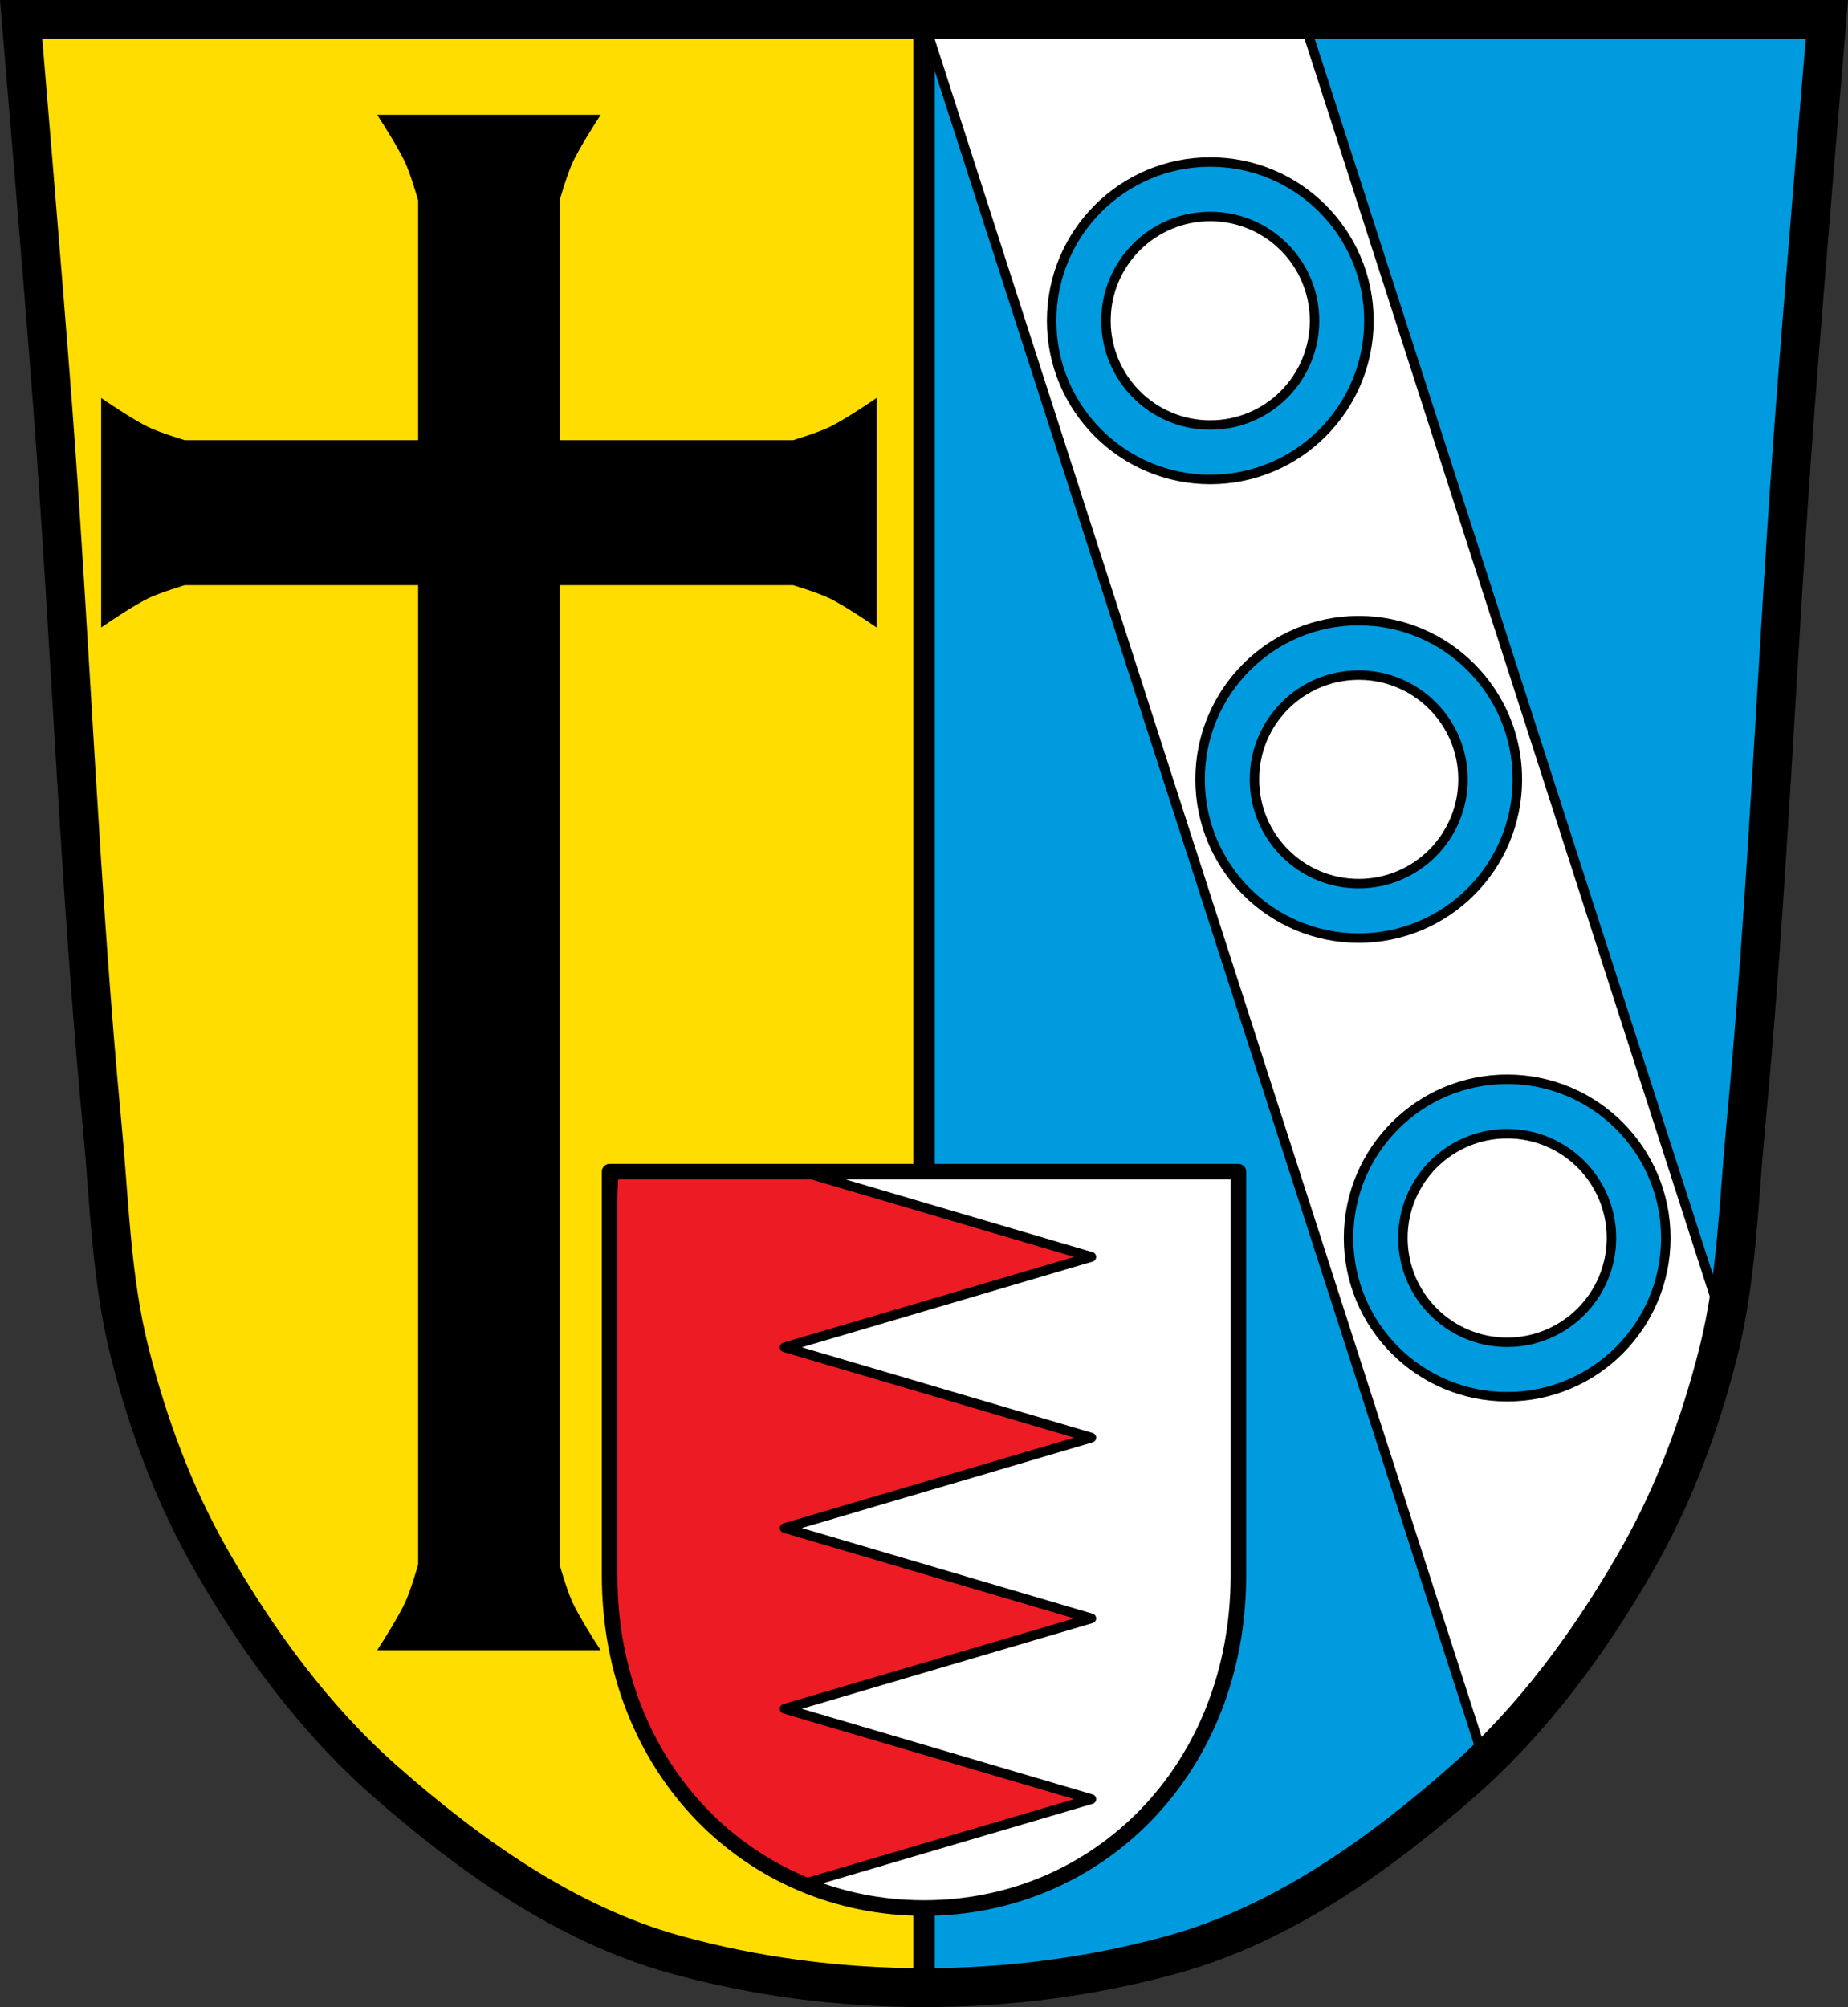 <?xml version="1.0" encoding="UTF-8" standalone="no"?>
<!-- Created with Inkscape (http://www.inkscape.org/) -->

<svg
   xmlns:dc="http://purl.org/dc/elements/1.1/"
   xmlns:cc="http://creativecommons.org/ns#"
   xmlns:rdf="http://www.w3.org/1999/02/22-rdf-syntax-ns#"
   xmlns:svg="http://www.w3.org/2000/svg"
   xmlns="http://www.w3.org/2000/svg"
   xmlns:sodipodi="http://sodipodi.sourceforge.net/DTD/sodipodi-0.dtd"
   xmlns:inkscape="http://www.inkscape.org/namespaces/inkscape"
   width="950.842"
   height="1032.303"
   id="svg4432"
   version="1.1"
   inkscape:version="0.92.5 (2060ec1f9f, 2020-04-08)"
   sodipodi:docname="Wappen_von_Herbstadt.svg">
  <rect width="100%" height="100%" fill="#333333" stroke="none"/>
  <defs
     id="defs4434" />
  <sodipodi:namedview
     id="base"
     pagecolor="#ffffff"
     bordercolor="#666666"
     borderopacity="1.0"
     inkscape:pageopacity="0.0"
     inkscape:pageshadow="2"
     inkscape:zoom="0.76818503"
     inkscape:cx="475.42107"
     inkscape:cy="516.15165"
     inkscape:document-units="px"
     inkscape:current-layer="layer1"
     showgrid="false"
     fit-margin-top="0"
     fit-margin-left="0"
     fit-margin-right="0"
     fit-margin-bottom="0"
     inkscape:window-width="1920"
     inkscape:window-height="1046"
     inkscape:window-x="-11"
     inkscape:window-y="-11"
     inkscape:window-maximized="1"
     inkscape:snap-global="false"
     inkscape:snap-midpoints="true"
     inkscape:snap-smooth-nodes="true" />
  <g
     inkscape:label="Ebene 1"
     inkscape:groupmode="layer"
     id="layer1"
     transform="translate(125.421,-16.21)">
    <path
       style="fill:#009bdf;fill-opacity:1;stroke:none;stroke-width:20;stroke-linecap:butt;stroke-linejoin:miter;stroke-miterlimit:4;stroke-dasharray:none;stroke-opacity:1"
       d="m -114.539,26.22 c 0,0 11.346,134.117 16.39,201.225 9.235,122.869 13.751,246.111 25.399,368.774 3.654,38.474 4.511,77.624 13.947,115.099 9.337,37.084 22.807,73.642 41.777,106.835 23.945,41.899 53.192,81.966 89.393,113.845 43.639,38.428 93.674,74.009 149.694,89.478 82.223,22.705 173.653,22.705 255.876,0 56.02,-15.47 106.055,-51.05 149.694,-89.478 36.201,-31.879 65.449,-71.946 89.394,-113.845 18.969,-33.194 32.439,-69.751 41.777,-106.835 9.436,-37.475 10.294,-76.624 13.947,-115.099 11.648,-122.663 16.165,-245.905 25.4,-368.774 5.044,-67.108 16.39,-201.225 16.39,-201.225 z"
       id="path1009-1-7-5-1-0-3"
       inkscape:connector-curvature="0"
       sodipodi:nodetypes="cssscsaascssscc" />
    <path
       style="opacity:1;fill:#ffdd00;fill-opacity:1;fill-rule:evenodd;stroke:#000000;stroke-width:11;stroke-linecap:round;stroke-linejoin:miter;stroke-miterlimit:4;stroke-dasharray:none;stroke-dashoffset:0;stroke-opacity:1;paint-order:normal"
       d="M 10.986 11.246 C 11.3 14.95 22.299 145.067 27.271 211.225 C 36.506 334.094 41.023 457.335 52.672 579.998 C 56.325 618.472 57.183 657.623 66.619 695.098 C 75.956 732.182 89.425 768.738 108.395 801.932 C 132.339 843.831 161.588 883.899 197.789 915.777 C 241.428 954.205 291.462 989.786 347.482 1005.256 C 388.599 1016.61 432.019 1022.287 475.438 1022.285 L 475.438 11.246 L 10.986 11.246 z "
       transform="translate(-125.421,16.21)"
       id="rect2593" />
    <path
       style="fill:#ffffff;stroke:#000000;stroke-width:5;stroke-linecap:round;stroke-linejoin:miter;stroke-miterlimit:4;stroke-dasharray:none;stroke-opacity:1"
       d="m 350.016,27.456 286.375,888.5 c 14.614,-13.209 28.269,-27.337 40.719,-42.406 37.664,-45.591 62.797,-102.929 74.906,-160.812 1.871,-8.942 3.648,-18.379 5.375,-28.188 L 545.609,27.456 Z"
       id="rect4190"
       inkscape:connector-curvature="0" />
    <path
       style="fill:#009bdf;fill-opacity:1;stroke:#000000;stroke-width:4.87;stroke-linecap:round;stroke-linejoin:miter;stroke-miterlimit:4;stroke-dasharray:none;stroke-opacity:1"
       d="m 497.289,99.539 c -45.084,0 -81.625,36.541 -81.625,81.625 0,45.084 36.541,81.656 81.625,81.656 45.084,0 81.625,-36.572 81.625,-81.656 0,-45.084 -36.541,-81.625 -81.625,-81.625 z m 0,28 c 29.632,0 53.656,23.993 53.656,53.625 0,29.632 -24.024,53.656 -53.656,53.656 -29.632,0 -53.656,-24.024 -53.656,-53.656 0,-29.632 24.024,-53.625 53.656,-53.625 z"
       id="path4211"
       inkscape:connector-curvature="0" />
    <path
       style="fill:#009bdf;fill-opacity:1;stroke:#000000;stroke-width:4.87;stroke-linecap:round;stroke-linejoin:miter;stroke-miterlimit:4;stroke-dasharray:none;stroke-opacity:1"
       d="m 573.673,335.419 c -45.084,0 -81.625,36.541 -81.625,81.625 0,45.084 36.541,81.656 81.625,81.656 45.084,0 81.625,-36.572 81.625,-81.656 0,-45.084 -36.541,-81.625 -81.625,-81.625 z m 0,28 c 29.632,0 53.656,23.993 53.656,53.625 0,29.632 -24.024,53.656 -53.656,53.656 -29.632,0 -53.656,-24.024 -53.656,-53.656 0,-29.632 24.024,-53.625 53.656,-53.625 z"
       id="path4211-2"
       inkscape:connector-curvature="0" />
    <path
       style="fill:#009bdf;fill-opacity:1;stroke:#000000;stroke-width:4.87;stroke-linecap:round;stroke-linejoin:miter;stroke-miterlimit:4;stroke-dasharray:none;stroke-opacity:1"
       d="m 650.058,571.298 c -45.084,0 -81.625,36.541 -81.625,81.625 0,45.084 36.541,81.656 81.625,81.656 45.084,0 81.625,-36.572 81.625,-81.656 0,-45.084 -36.541,-81.625 -81.625,-81.625 z m 0,28 c 29.632,0 53.656,23.993 53.656,53.625 0,29.632 -24.024,53.656 -53.656,53.656 -29.632,0 -53.656,-24.024 -53.656,-53.656 0,-29.632 24.024,-53.625 53.656,-53.625 z"
       id="path4211-1"
       inkscape:connector-curvature="0" />
    <path
       style="fill:#000000;stroke:#000000;stroke-width:4.652;stroke-linecap:round;stroke-linejoin:miter;stroke-miterlimit:4;stroke-dasharray:none;stroke-opacity:1"
       d="m 72.888,77.572 c 0,0 9.01,14.04 12.455,21.646 2.857,6.306 6.716,19.702 6.716,19.702 V 244.937 H -30.744 c 0,0 -13.054,-3.959 -19.199,-6.891 -7.412,-3.536 -21.094,-12.781 -21.094,-12.781 v 51.184 6.891 51.214 c 0,0 13.682,-9.275 21.094,-12.811 6.145,-2.932 19.199,-6.891 19.199,-6.891 H 92.058 v 310.492 195.931 c 0,0 -3.887,13.396 -6.744,19.702 -3.446,7.605 -12.427,21.646 -12.427,21.646 h 49.85 6.716 49.907 c 0,0 -9.038,-14.04 -12.484,-21.646 -2.857,-6.306 -6.716,-19.702 -6.716,-19.702 V 625.343 314.851 h 0.029 122.802 c 0,0 13.054,3.959 19.199,6.891 7.411,3.536 21.094,12.811 21.094,12.811 v -51.214 -6.891 -51.184 c 0,0 -13.682,9.246 -21.094,12.781 -6.146,2.932 -19.199,6.891 -19.199,6.891 H 160.189 V 118.92 c 0,0 3.858,-13.396 6.716,-19.702 3.446,-7.605 12.484,-21.646 12.484,-21.646 h -49.907 -6.716 -49.878 z"
       id="rect4262"
       inkscape:connector-curvature="0" />
    <path
       style="fill:none;stroke:#000000;stroke-width:20;stroke-linecap:butt;stroke-linejoin:miter;stroke-miterlimit:4;stroke-dasharray:none;stroke-opacity:1"
       d="m -114.539,26.21 c 0,0 11.346,134.117 16.39,201.225 9.235,122.869 13.751,246.111 25.399,368.774 3.654,38.474 4.511,77.624 13.947,115.099 9.337,37.084 22.807,73.642 41.777,106.835 23.945,41.899 53.192,81.966 89.393,113.845 43.639,38.428 93.674,74.009 149.694,89.478 82.223,22.705 173.653,22.705 255.876,0 56.02,-15.47 106.055,-51.05 149.694,-89.478 36.201,-31.879 65.449,-71.946 89.394,-113.845 18.969,-33.194 32.439,-69.751 41.777,-106.835 9.436,-37.475 10.294,-76.624 13.947,-115.099 11.648,-122.663 16.165,-245.905 25.4,-368.774 5.044,-67.108 16.39,-201.225 16.39,-201.225 z"
       id="path1009-1-7-5-1-0"
       inkscape:connector-curvature="0"
       sodipodi:nodetypes="cssscsaascssscc" />
    <g
       id="g3397"
       transform="translate(0,32)">
      <path
         sodipodi:nodetypes="cssscc"
         inkscape:connector-curvature="0"
         id="rect953-0"
         d="m 188.228,586.81 v 207.636 c 0,99.772 72.149,171.096 161.771,171.096 89.622,0 161.772,-71.324 161.772,-171.096 V 586.81 Z"
         style="opacity:1;fill:#ffffff;fill-opacity:1;fill-rule:evenodd;stroke:none;stroke-width:8;stroke-linecap:round;stroke-linejoin:round;stroke-miterlimit:4;stroke-dasharray:none;stroke-opacity:1;paint-order:fill markers stroke" />
      <path
         id="path3913"
         transform="translate(-125.421,16.21)"
         d="m 315.717,570.6 c -0.245,4.568 -1.159,22.246 -2.068,48.447 v 154.105 c 0.562,9.733 1.279,18.892 2.205,27.117 1.756,15.605 4.068,31.614 10.469,45.889 9.476,21.133 22.324,41.167 37.873,58.32 14.147,13.83 30.719,24.851 49.006,32.508 L 561.51,893.326 403.729,846.861 561.51,800.365 403.729,753.902 561.51,707.404 403.729,660.941 561.51,614.445 412.623,570.6 Z"
         style="fill:#ed1c24;fill-opacity:1;stroke:#000000;stroke-width:5;stroke-linecap:round;stroke-linejoin:round;stroke-miterlimit:4;stroke-dasharray:none;stroke-opacity:1"
         inkscape:connector-curvature="0" />
      <path
         sodipodi:nodetypes="cssscc"
         inkscape:connector-curvature="0"
         id="rect953"
         d="m 188.228,586.81 v 207.636 c 0,99.772 72.149,171.096 161.771,171.096 89.622,0 161.772,-71.324 161.772,-171.096 v -207.636 z"
         style="opacity:1;fill:none;fill-opacity:1;fill-rule:evenodd;stroke:#000000;stroke-width:8;stroke-linecap:round;stroke-linejoin:round;stroke-miterlimit:4;stroke-dasharray:none;stroke-opacity:1;paint-order:fill markers stroke" />
    </g>
  </g>
</svg>
